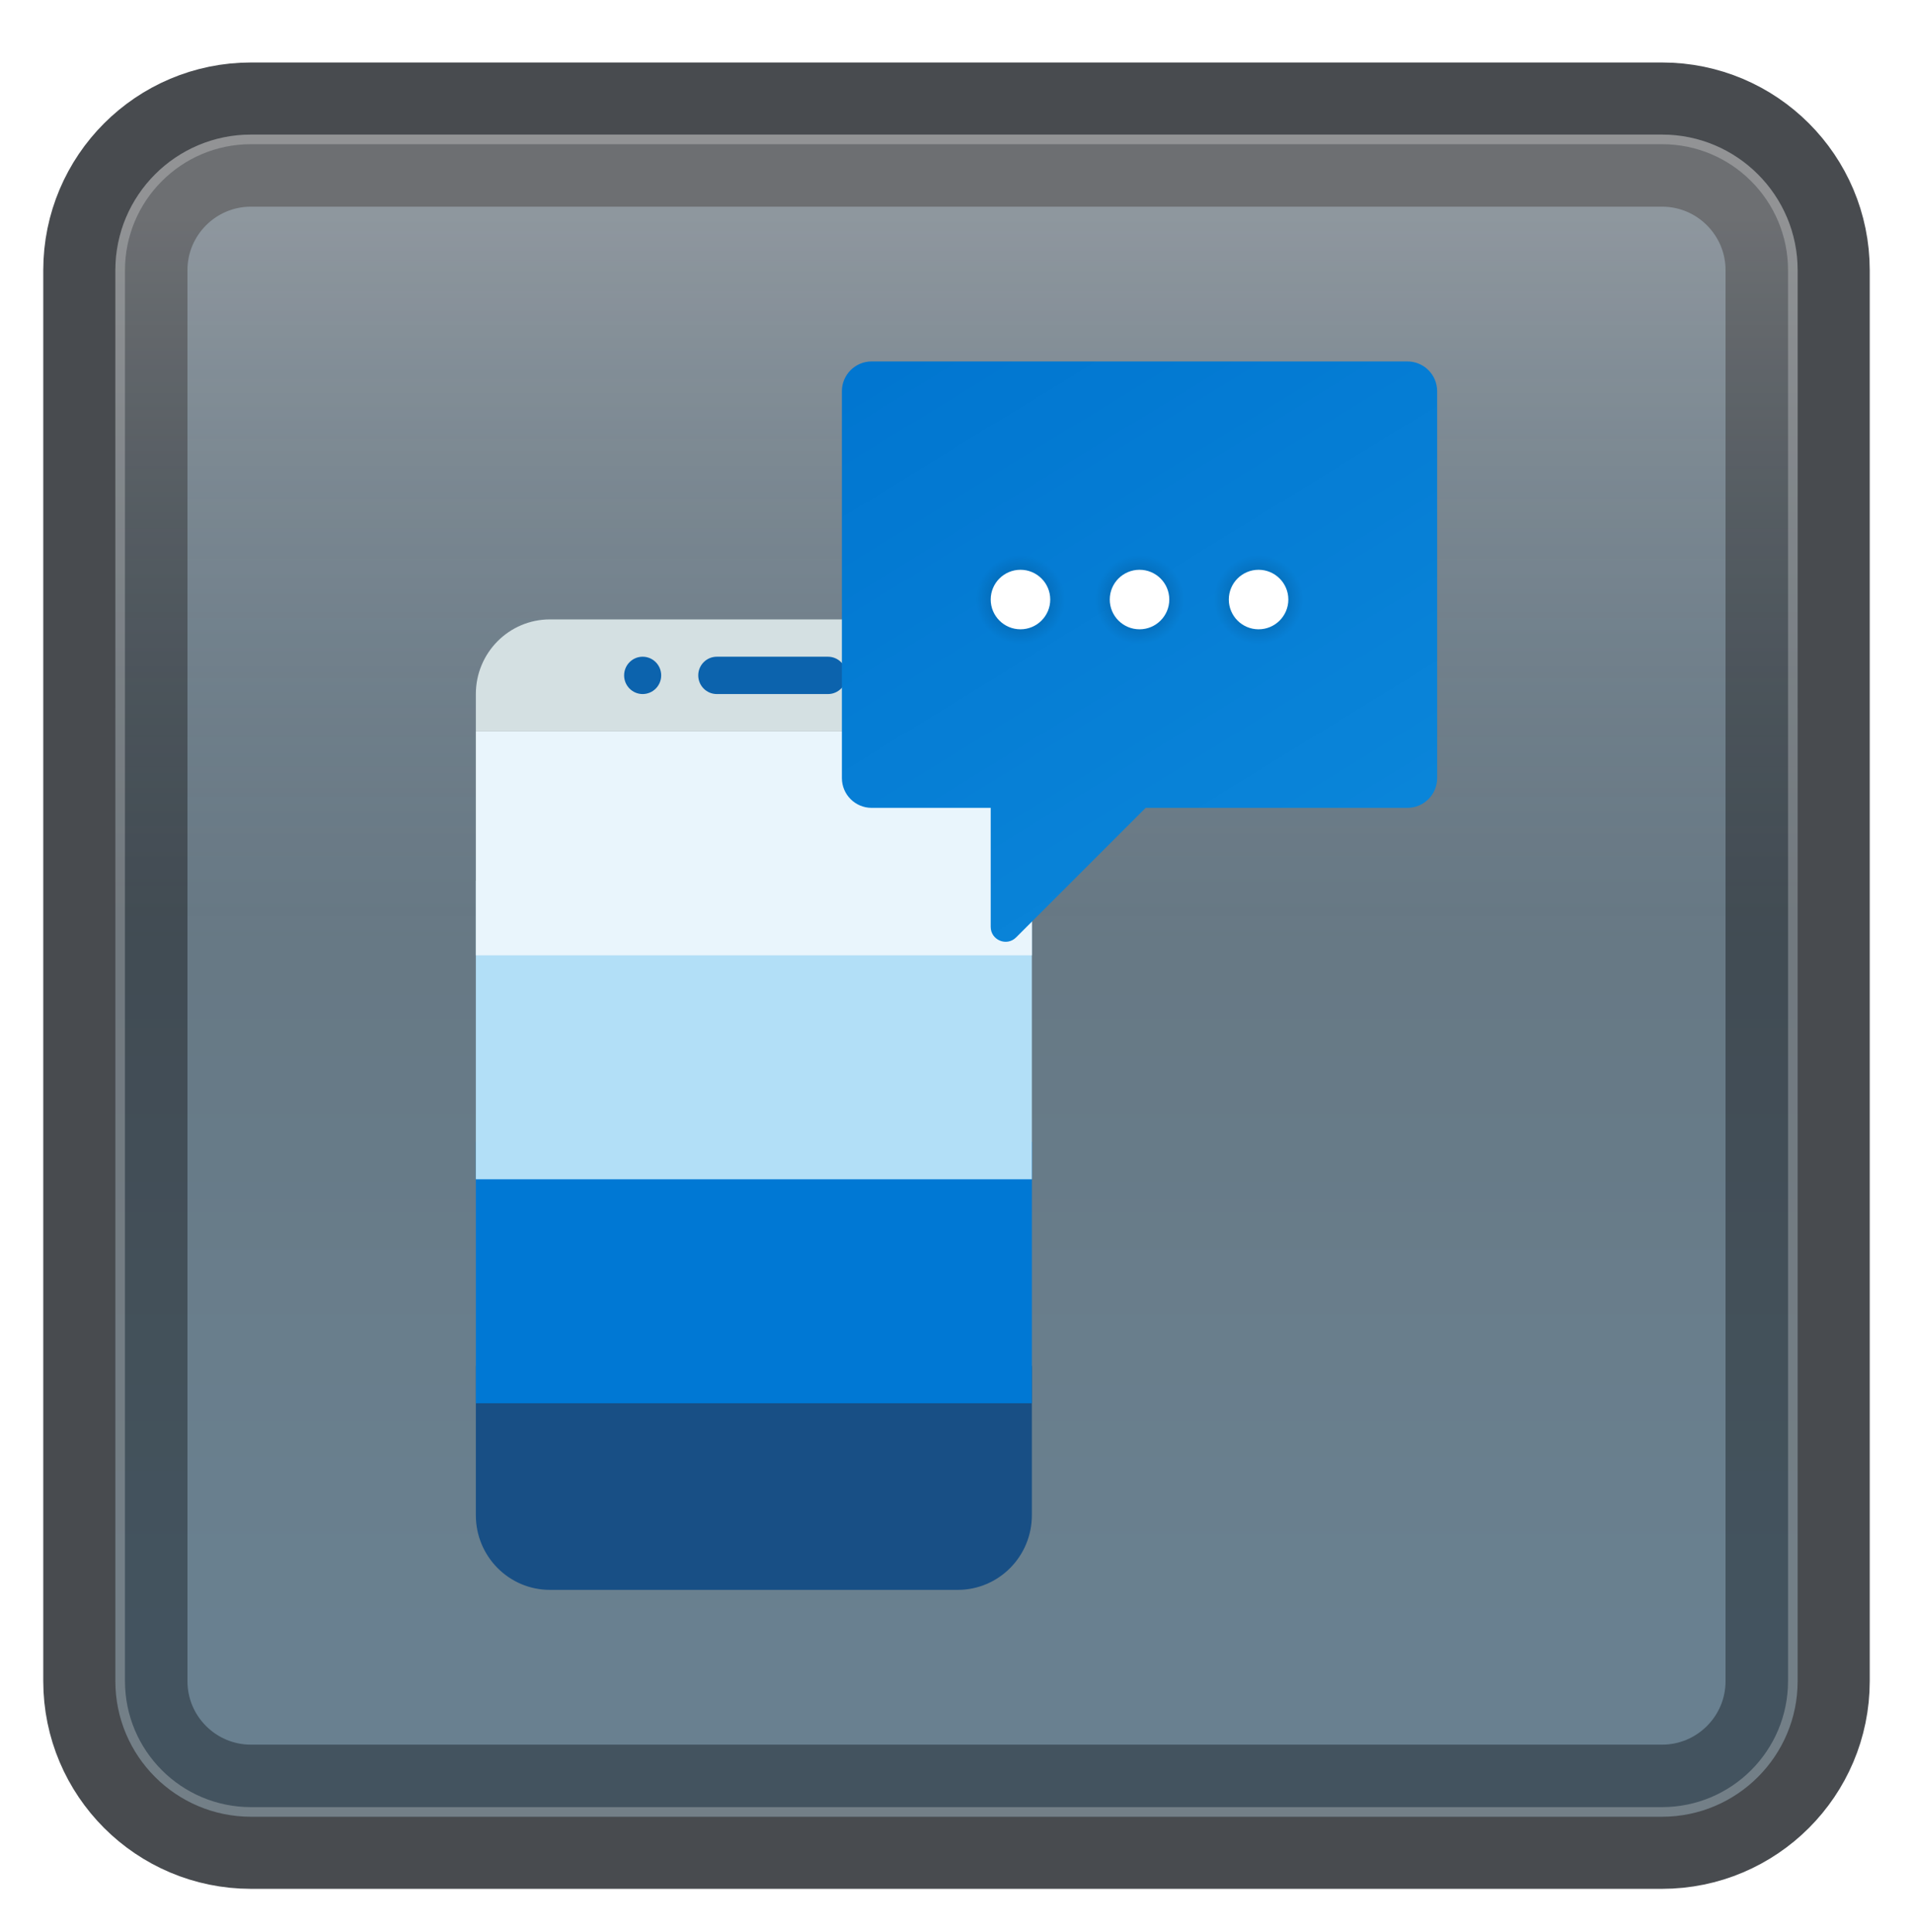 <svg width="199" height="201" viewBox="0 0 199 201" fill="none" xmlns="http://www.w3.org/2000/svg">
<g id="icon=icon-dark">
<g id="icon-frame-dark">
<g id="Frame" filter="url(#filter0_d_86_3429)">
<path id="Vector" d="M172.887 10H26.113C18.319 10 12 16.319 12 24.113V170.887C12 178.681 18.319 185 26.113 185H172.887C180.681 185 187 178.681 187 170.887V24.113C187 16.319 180.681 10 172.887 10Z" fill="#727D86"/>
<path id="Vector_2" d="M172.887 10H26.113C18.319 10 12 16.319 12 24.113V170.887C12 178.681 18.319 185 26.113 185H172.887C180.681 185 187 178.681 187 170.887V24.113C187 16.319 180.681 10 172.887 10Z" stroke="#484B4F" stroke-width="15" stroke-linecap="round"/>
<g id="Vector_3">
<path d="M172.887 10H26.113C18.319 10 12 16.319 12 24.113V170.887C12 178.681 18.319 185 26.113 185H172.887C180.681 185 187 178.681 187 170.887V24.113C187 16.319 180.681 10 172.887 10Z" fill="url(#paint0_linear_86_3429)" fill-opacity="0.2"/>
<path d="M26.113 10.5H172.887C180.405 10.5 186.5 16.595 186.5 24.113V170.887C186.5 178.405 180.405 184.5 172.887 184.5H26.113C18.595 184.5 12.5 178.405 12.5 170.887V24.113C12.5 16.595 18.595 10.5 26.113 10.5Z" stroke="#F7F7F7" stroke-opacity="0.27"/>
</g>
</g>
<g id="sms">
<g id="Group 3" filter="url(#filter1_bd_86_3429)">
<path id="Vector_4" d="M107.34 138.099H49.5V153.631C49.5 157.922 52.95 161.398 57.211 161.398H99.628C103.888 161.398 107.34 157.922 107.34 153.631V138.099Z" fill="#184F85"/>
<path id="Vector_5" d="M107.34 114.8H49.5V141.982H107.34V114.8Z" fill="#0078D4"/>
<path id="Vector_6" d="M107.34 87.619H49.5V118.684H107.34V87.619Z" fill="#B2DFF7"/>
<path id="Vector_7" d="M107.34 72.086H49.5V95.385H107.34V72.086Z" fill="#E9F5FC"/>
<path id="Vector_8" d="M107.34 72.086H49.5V68.203C49.5 63.912 52.95 60.437 57.211 60.437H99.628C103.888 60.437 107.34 63.912 107.34 68.203V72.086Z" fill="#D4E0E2"/>
<path id="Vector_9" d="M66.851 68.203C67.917 68.203 68.78 67.334 68.78 66.262C68.78 65.19 67.917 64.32 66.851 64.32C65.787 64.32 64.924 65.19 64.924 66.262C64.924 67.334 65.787 68.203 66.851 68.203Z" fill="#0C63AD"/>
<path id="Vector_10" d="M86.132 64.32C85.635 64.32 75.062 64.32 74.564 64.32C73.499 64.32 72.636 65.19 72.636 66.262C72.636 67.334 73.499 68.203 74.564 68.203C75.062 68.203 85.635 68.203 86.132 68.203C87.196 68.203 88.06 67.334 88.06 66.262C88.06 65.19 87.196 64.32 86.132 64.32Z" fill="#0C63AD"/>
</g>
<g id="Group" filter="url(#filter2_d_86_3429)">
<path id="Vector_11" d="M146.404 33.602H90.674C88.964 33.602 87.578 34.988 87.578 36.698V76.947C87.578 78.658 88.964 80.043 90.674 80.043H103.059V92.425C103.059 93.804 104.726 94.495 105.701 93.519L119.177 80.043H146.404C148.115 80.043 149.5 78.658 149.5 76.947V36.698C149.5 34.988 148.115 33.602 146.404 33.602Z" fill="url(#paint1_linear_86_3429)"/>
<path id="Vector_2_2" opacity="0.3" d="M118.539 63.015C121.104 63.015 123.183 60.936 123.183 58.371C123.183 55.806 121.104 53.727 118.539 53.727C115.974 53.727 113.895 55.806 113.895 58.371C113.895 60.936 115.974 63.015 118.539 63.015Z" fill="url(#paint2_radial_86_3429)"/>
<path id="Vector_3_2" d="M118.539 61.467C120.249 61.467 121.635 60.081 121.635 58.371C121.635 56.661 120.249 55.275 118.539 55.275C116.829 55.275 115.443 56.661 115.443 58.371C115.443 60.081 116.829 61.467 118.539 61.467Z" fill="white"/>
<path id="Vector_4_2" opacity="0.3" d="M106.155 63.015C108.72 63.015 110.799 60.936 110.799 58.371C110.799 55.806 108.72 53.727 106.155 53.727C103.59 53.727 101.51 55.806 101.51 58.371C101.51 60.936 103.59 63.015 106.155 63.015Z" fill="url(#paint3_radial_86_3429)"/>
<path id="Vector_5_2" d="M106.155 61.467C107.865 61.467 109.251 60.081 109.251 58.371C109.251 56.661 107.865 55.275 106.155 55.275C104.445 55.275 103.059 56.661 103.059 58.371C103.059 60.081 104.445 61.467 106.155 61.467Z" fill="white"/>
<path id="Vector_6_2" opacity="0.3" d="M130.923 63.015C133.488 63.015 135.568 60.936 135.568 58.371C135.568 55.806 133.488 53.727 130.923 53.727C128.359 53.727 126.279 55.806 126.279 58.371C126.279 60.936 128.359 63.015 130.923 63.015Z" fill="url(#paint4_radial_86_3429)"/>
<path id="Vector_7_2" d="M130.923 61.467C132.633 61.467 134.02 60.081 134.02 58.371C134.02 56.661 132.633 55.275 130.923 55.275C129.214 55.275 127.827 56.661 127.827 58.371C127.827 60.081 129.214 61.467 130.923 61.467Z" fill="white"/>
</g>
</g>
</g>
</g>
<defs>
<filter id="filter0_d_86_3429" x="0.5" y="2.5" width="198" height="198" filterUnits="userSpaceOnUse" color-interpolation-filters="sRGB">
<feFlood flood-opacity="0" result="BackgroundImageFix"/>
<feColorMatrix in="SourceAlpha" type="matrix" values="0 0 0 0 0 0 0 0 0 0 0 0 0 0 0 0 0 0 127 0" result="hardAlpha"/>
<feOffset dy="4"/>
<feGaussianBlur stdDeviation="2"/>
<feComposite in2="hardAlpha" operator="out"/>
<feColorMatrix type="matrix" values="0 0 0 0 0 0 0 0 0 0 0 0 0 0 0 0 0 0 0.25 0"/>
<feBlend mode="normal" in2="BackgroundImageFix" result="effect1_dropShadow_86_3429"/>
<feBlend mode="normal" in="SourceGraphic" in2="effect1_dropShadow_86_3429" result="shape"/>
</filter>
<filter id="filter1_bd_86_3429" x="45.5" y="56.437" width="65.84" height="112.961" filterUnits="userSpaceOnUse" color-interpolation-filters="sRGB">
<feFlood flood-opacity="0" result="BackgroundImageFix"/>
<feGaussianBlur in="BackgroundImageFix" stdDeviation="2"/>
<feComposite in2="SourceAlpha" operator="in" result="effect1_backgroundBlur_86_3429"/>
<feColorMatrix in="SourceAlpha" type="matrix" values="0 0 0 0 0 0 0 0 0 0 0 0 0 0 0 0 0 0 127 0" result="hardAlpha"/>
<feOffset dy="4"/>
<feGaussianBlur stdDeviation="2"/>
<feComposite in2="hardAlpha" operator="out"/>
<feColorMatrix type="matrix" values="0 0 0 0 0 0 0 0 0 0 0 0 0 0 0 0 0 0 0.25 0"/>
<feBlend mode="normal" in2="effect1_backgroundBlur_86_3429" result="effect2_dropShadow_86_3429"/>
<feBlend mode="normal" in="SourceGraphic" in2="effect2_dropShadow_86_3429" result="shape"/>
</filter>
<filter id="filter2_d_86_3429" x="83.578" y="33.602" width="69.922" height="68.374" filterUnits="userSpaceOnUse" color-interpolation-filters="sRGB">
<feFlood flood-opacity="0" result="BackgroundImageFix"/>
<feColorMatrix in="SourceAlpha" type="matrix" values="0 0 0 0 0 0 0 0 0 0 0 0 0 0 0 0 0 0 127 0" result="hardAlpha"/>
<feOffset dy="4"/>
<feGaussianBlur stdDeviation="2"/>
<feComposite in2="hardAlpha" operator="out"/>
<feColorMatrix type="matrix" values="0 0 0 0 1 0 0 0 0 1 0 0 0 0 1 0 0 0 0.25 0"/>
<feBlend mode="normal" in2="BackgroundImageFix" result="effect1_dropShadow_86_3429"/>
<feBlend mode="normal" in="SourceGraphic" in2="effect1_dropShadow_86_3429" result="shape"/>
</filter>
<linearGradient id="paint0_linear_86_3429" x1="99.5" y1="18.468" x2="99.5" y2="176.532" gradientUnits="userSpaceOnUse">
<stop stop-color="white"/>
<stop offset="0.472" stop-color="#0D5176" stop-opacity="0.528"/>
<stop offset="0.941" stop-color="#12A6F7" stop-opacity="0.465"/>
</linearGradient>
<linearGradient id="paint1_linear_86_3429" x1="101.024" y1="28.326" x2="136.465" y2="85.99" gradientUnits="userSpaceOnUse">
<stop stop-color="#0176D0"/>
<stop offset="1" stop-color="#0A85D9"/>
</linearGradient>
<radialGradient id="paint2_radial_86_3429" cx="0" cy="0" r="1" gradientUnits="userSpaceOnUse" gradientTransform="translate(118.539 58.371) scale(4.644)">
<stop/>
<stop offset="1" stop-opacity="0"/>
</radialGradient>
<radialGradient id="paint3_radial_86_3429" cx="0" cy="0" r="1" gradientUnits="userSpaceOnUse" gradientTransform="translate(106.155 58.371) scale(4.644)">
<stop/>
<stop offset="1" stop-opacity="0"/>
</radialGradient>
<radialGradient id="paint4_radial_86_3429" cx="0" cy="0" r="1" gradientUnits="userSpaceOnUse" gradientTransform="translate(130.923 58.371) scale(4.644)">
<stop/>
<stop offset="1" stop-opacity="0"/>
</radialGradient>
</defs>
</svg>
